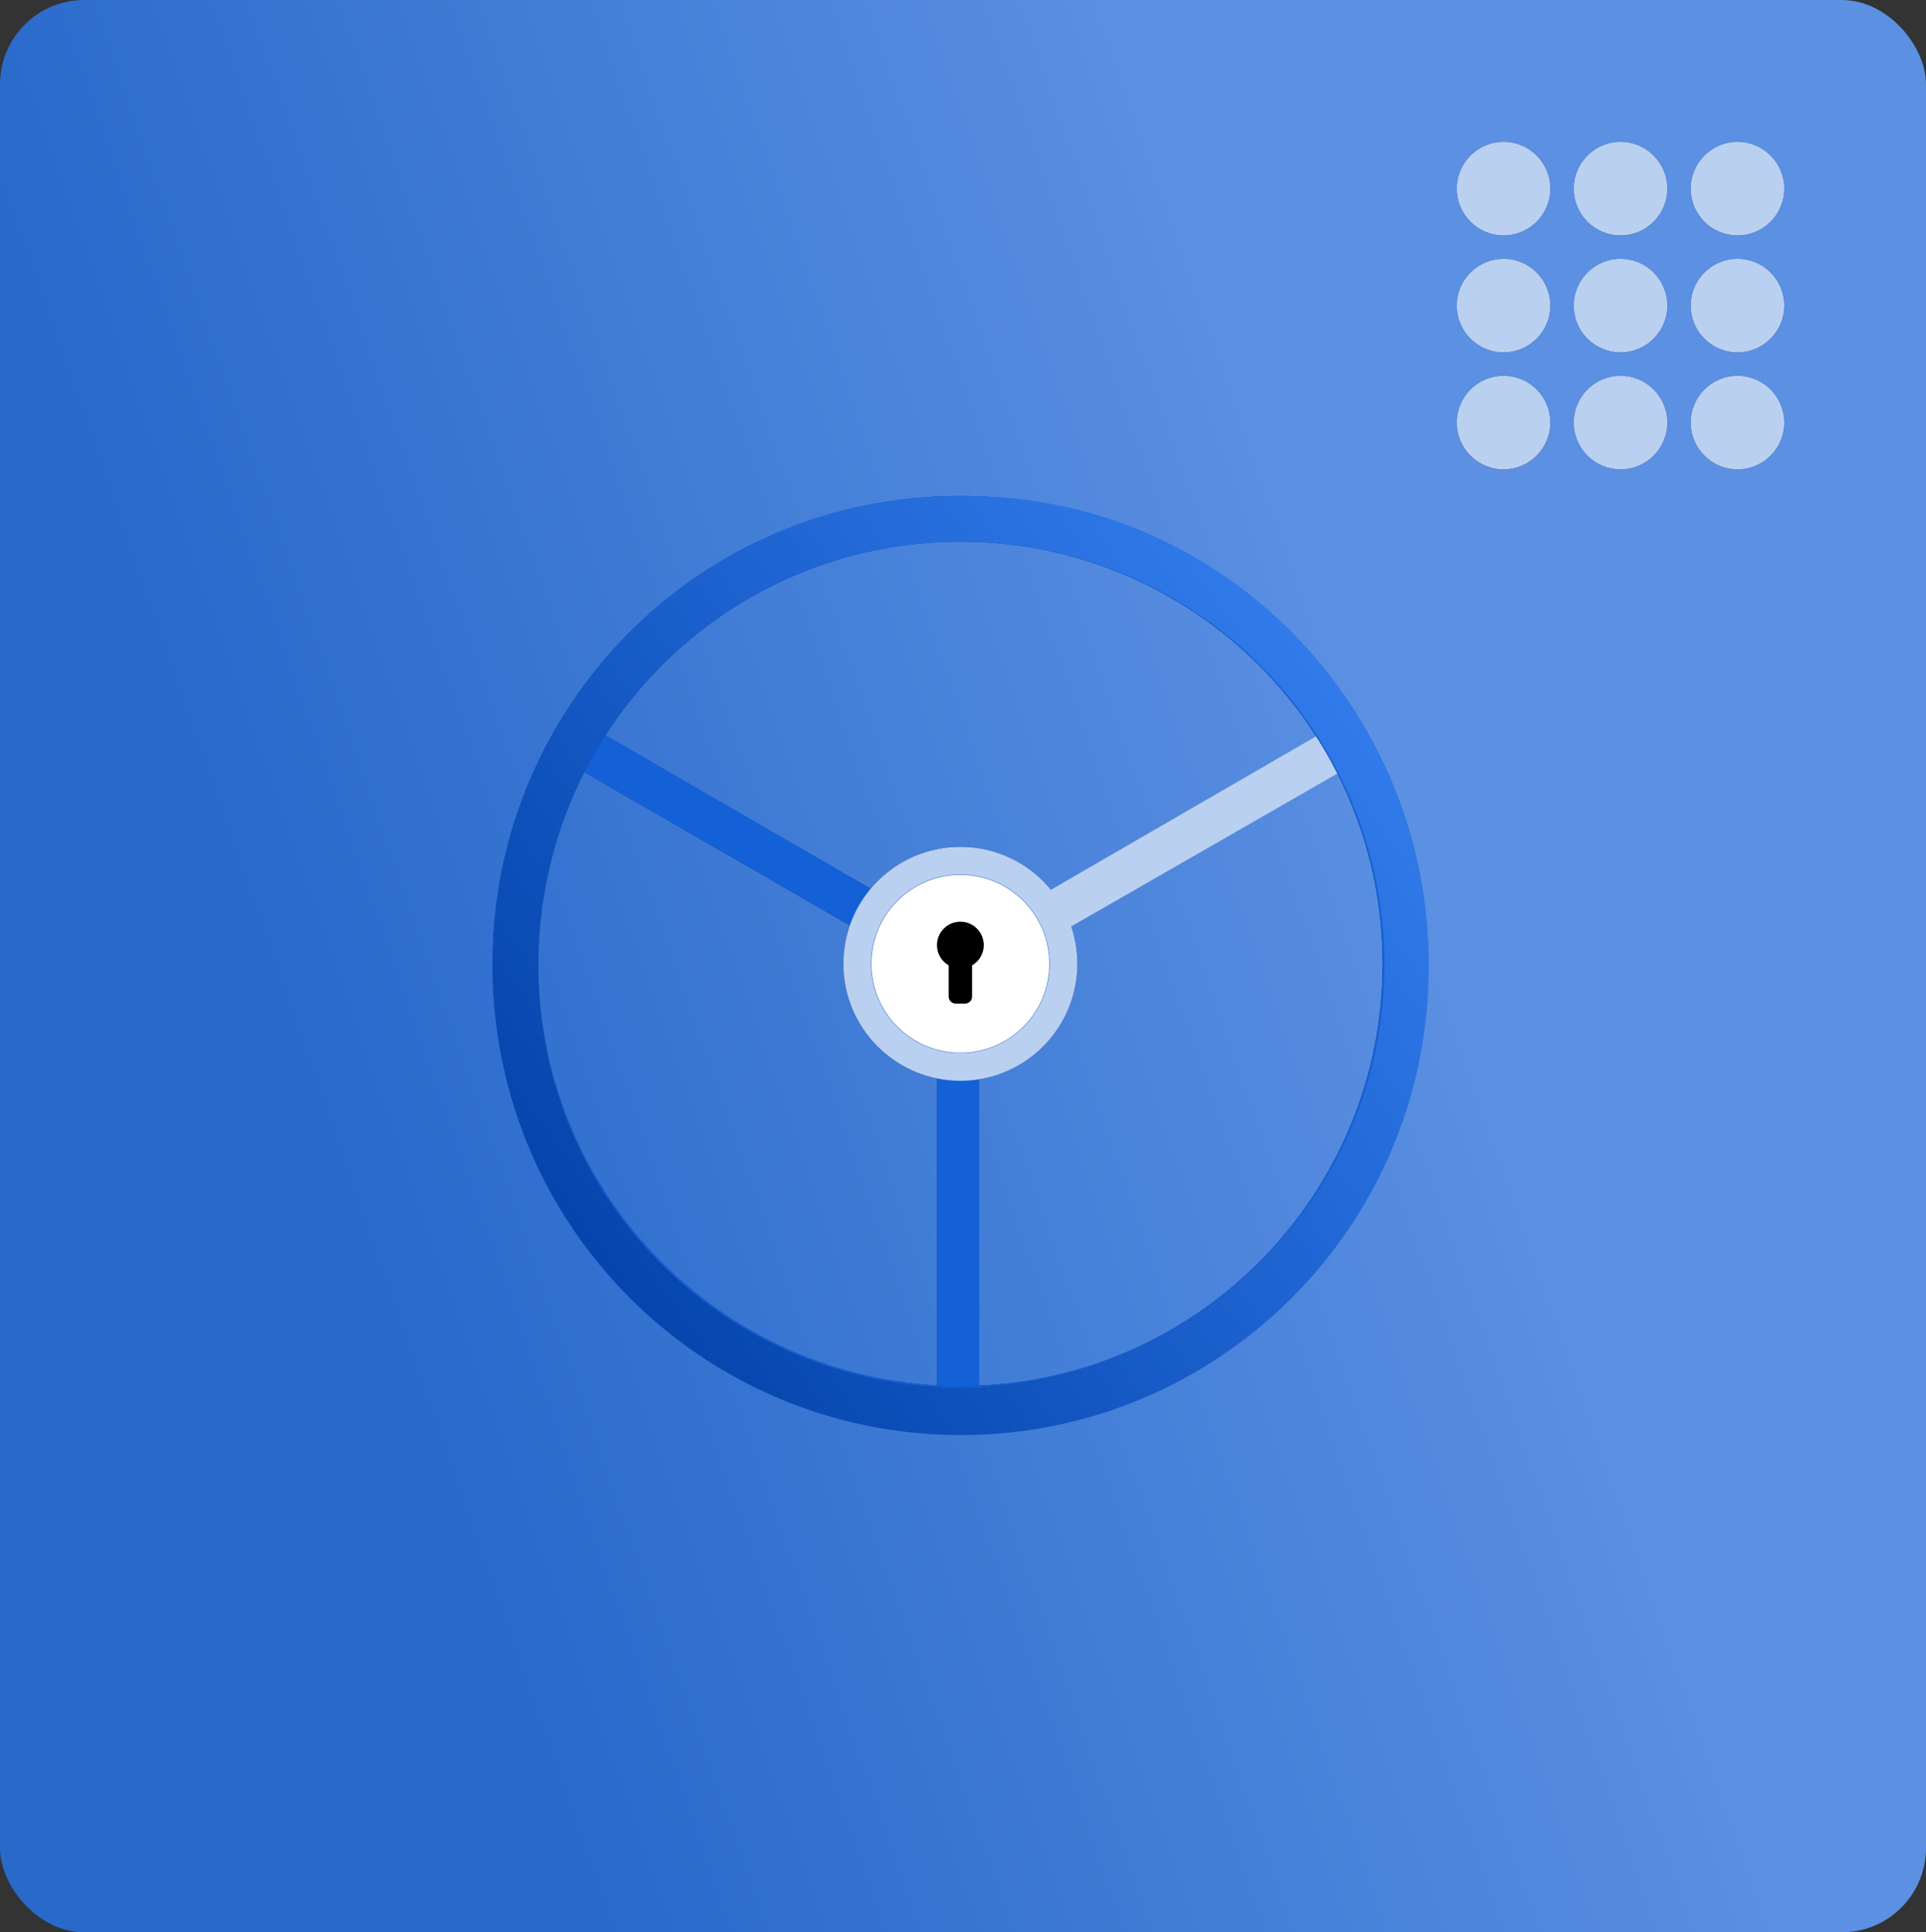 <svg viewBox="0 0 297 298" fill="none" xmlns="http://www.w3.org/2000/svg">
<rect x="0" y="0" width="297" height="298" fill="#333333" stroke="none"/>
<g id="door">
<g id="safe-shadows">
<g id="safe-shadow-2">
<rect id="safe-shadow-2_2" x="3" y="22" width="272" height="254" rx="13.709" fill="#4686E4"/>
<g id="lock-ball-wrapper">
<g id="lock-ball-2">
<circle id="shadow" cx="273" cy="206" r="8" fill="#0B2568"/>
<circle id="lock-ball" cx="277" cy="206" r="8" fill="#8CAFE4"/>
</g>
<g id="lock-ball-1">
<circle id="shadow_2" cx="273" cy="92" r="8" fill="#0B2568"/>
<circle id="lock-ball_2" cx="277" cy="92" r="8" fill="#8CAFE4"/>
</g>
</g>
</g>
<rect id="safe-shadow-1" width="272.024" height="298" rx="20.925" fill="#003FA6"/>
</g>
<rect id="safe" width="297" height="298" rx="13" fill="url(#paint0_linear_171_80)"/>
<g id="opener">
<g id="opener-wrapper">
<g id="opener-shadow">
<path id="Vector 547" d="M144.488 214.3V166.678V165.956H150.982V214.3H144.488Z" fill="#0B2568"/>
<path id="Vector 548" d="M131.955 143.239L88.065 117.9L87.4 117.516L90.647 111.892L135.202 137.615L131.955 143.239Z" fill="#0B2568"/>
<path id="Vector 549" d="M160.361 138.176L205.527 112.099L206.211 111.704L207.834 114.516L209.458 117.328L163.608 143.8L160.361 138.176Z" fill="#0B2568"/>
<path id="door-knob" d="M220.249 148.639C220.249 188.489 187.944 220.794 148.094 220.794C108.244 220.794 75.939 188.489 75.939 148.639C75.939 108.789 108.244 76.484 148.094 76.484C187.944 76.484 220.249 108.789 220.249 148.639ZM82.979 148.639C82.979 184.601 112.132 213.755 148.094 213.755C184.057 213.755 213.21 184.601 213.21 148.639C213.21 112.676 184.057 83.523 148.094 83.523C112.132 83.523 82.979 112.676 82.979 148.639Z" fill="#0B2568"/>
<path id="Ellipse 471" d="M166.134 148.639C166.134 158.602 158.058 166.678 148.095 166.678C138.133 166.678 130.057 158.602 130.057 148.639C130.057 138.677 138.133 130.601 148.095 130.601C158.058 130.601 166.134 138.677 166.134 148.639ZM134.326 148.639C134.326 156.244 140.491 162.409 148.095 162.409C155.7 162.409 161.865 156.244 161.865 148.639C161.865 141.035 155.7 134.87 148.095 134.87C140.491 134.87 134.326 141.035 134.326 148.639Z" fill="#0B2568"/>
</g>
<g id="opener_2">
<g id="opener-color">
<path d="M144.487 213.656V165.956H150.981V213.692C148.081 213.797 146.717 213.769 144.487 213.656Z" fill="#1461D7"/>
<path d="M131.954 143.239L90.071 119.055C91.169 116.85 91.914 115.589 93.366 113.342L135.201 137.615L131.954 143.239Z" fill="#1461D7"/>
<path d="M160.361 138.176L202.952 113.542C204.352 115.745 205.08 117 206.236 119.288L163.608 143.8L160.361 138.176Z" fill="#B9D0F1"/>
<path d="M220.249 148.639C220.249 188.489 187.944 220.794 148.094 220.794C108.244 220.794 75.939 188.489 75.939 148.639C75.939 108.789 108.244 76.484 148.094 76.484C187.944 76.484 220.249 108.789 220.249 148.639ZM82.979 148.639C82.979 184.601 112.132 213.755 148.094 213.755C184.057 213.755 213.21 184.601 213.21 148.639C213.21 112.676 184.057 83.523 148.094 83.523C112.122 83.498 82.959 112.64 82.979 148.639Z" fill="#1461D7"/>
<path d="M166.133 148.639C166.133 158.601 158.057 166.678 148.094 166.678C138.132 166.678 130.056 158.601 130.056 148.639C130.056 138.676 138.132 130.6 148.094 130.6C158.057 130.6 166.133 138.676 166.133 148.639ZM134.325 148.639C134.325 156.244 140.49 162.409 148.094 162.409C155.699 162.409 161.864 156.244 161.864 148.639C161.864 141.034 155.699 134.869 148.094 134.869C140.49 134.869 134.325 141.034 134.325 148.639Z" fill="#B9D0F1"/>
</g>
</g>
</g>
<path id="opener-over" d="M220.313 149.161C220.313 189.011 188.008 221.316 148.158 221.316C108.308 221.316 76.003 189.011 76.003 149.161C75.638 109.002 107.939 76.318 148 76.5C188.026 75.921 220.438 108.866 220.313 149.161ZM83.003 149.006C83.003 185.249 112.26 214.006 148.503 214.006C184.488 213.275 213.31 184.703 213.503 149.006C213.503 112.762 184.401 83.537 148.158 83.537C111.915 83.537 83.003 112.762 83.003 149.006Z" fill="url(#paint1_linear_171_80)"/>
<g id="lock">
<circle id="Ellipse 484" cx="148.094" cy="148.64" r="13.709" fill="white"/>
<path id="Vector 546" d="M146.652 153.69V148.64C146.652 148.241 146.975 147.918 147.374 147.918H148.817C149.215 147.918 149.539 148.241 149.539 148.64V153.69C149.539 154.089 149.215 154.412 148.817 154.412H147.374C146.975 154.412 146.652 154.089 146.652 153.69Z" fill="black" stroke="black" stroke-width="0.722"/>
<circle id="Ellipse 472" cx="148.094" cy="145.753" r="3.608" fill="black"/>
</g>
</g>
<g id="digits">
<g id="digits-shadow">
<circle id="Ellipse 473" cx="231.856" cy="29.09" r="7.215" fill="#0B2568"/>
<circle id="Ellipse 476" cx="231.856" cy="47.129" r="7.215" fill="#0B2568"/>
<circle id="Ellipse 478" cx="249.895" cy="47.129" r="7.215" fill="#0B2568"/>
<circle id="Ellipse 481" cx="249.895" cy="65.168" r="7.215" fill="#0B2568"/>
<circle id="Ellipse 479" cx="267.93" cy="47.129" r="7.215" fill="#0B2568"/>
<circle id="Ellipse 480" cx="267.93" cy="65.168" r="7.215" fill="#0B2568"/>
<circle id="Ellipse 477" cx="231.856" cy="65.168" r="7.215" fill="#0B2568"/>
<circle id="Ellipse 474" cx="249.895" cy="29.09" r="7.215" fill="#0B2568"/>
<circle id="Ellipse 475" cx="267.93" cy="29.09" r="7.215" fill="#0B2568"/>
</g>
<g id="digits_2">
<circle id="Ellipse 473_2" cx="231.856" cy="29.09" r="7.215" fill="#B9D0F1"/>
<circle id="Ellipse 476_2" cx="231.856" cy="47.129" r="7.215" fill="#B9D0F1"/>
<circle id="Ellipse 478_2" cx="249.895" cy="47.129" r="7.215" fill="#B9D0F1"/>
<circle id="Ellipse 481_2" cx="249.895" cy="65.168" r="7.215" fill="#B9D0F1"/>
<circle id="Ellipse 479_2" cx="267.93" cy="47.129" r="7.215" fill="#B9D0F1"/>
<circle id="Ellipse 480_2" cx="267.93" cy="65.168" r="7.215" fill="#B9D0F1"/>
<circle id="Ellipse 477_2" cx="231.856" cy="65.168" r="7.215" fill="#B9D0F1"/>
<circle id="Ellipse 474_2" cx="249.895" cy="29.09" r="7.215" fill="#B9D0F1"/>
<circle id="Ellipse 475_2" cx="267.93" cy="29.09" r="7.215" fill="#B9D0F1"/>
</g>
</g>
</g>
<defs>
<linearGradient id="paint0_linear_171_80" x1="203.252" y1="85.143" x2="37.737" y2="142.98" gradientUnits="userSpaceOnUse">
<stop stop-color="#5B90E2"/>
<stop offset="1" stop-color="#2869CA"/>
</linearGradient>
<linearGradient id="paint1_linear_171_80" x1="79" y1="203.5" x2="216.5" y2="103.5" gradientUnits="userSpaceOnUse">
<stop stop-color="#003FA6"/>
<stop offset="1" stop-color="#347EEF"/>
</linearGradient>
</defs>
</svg>
